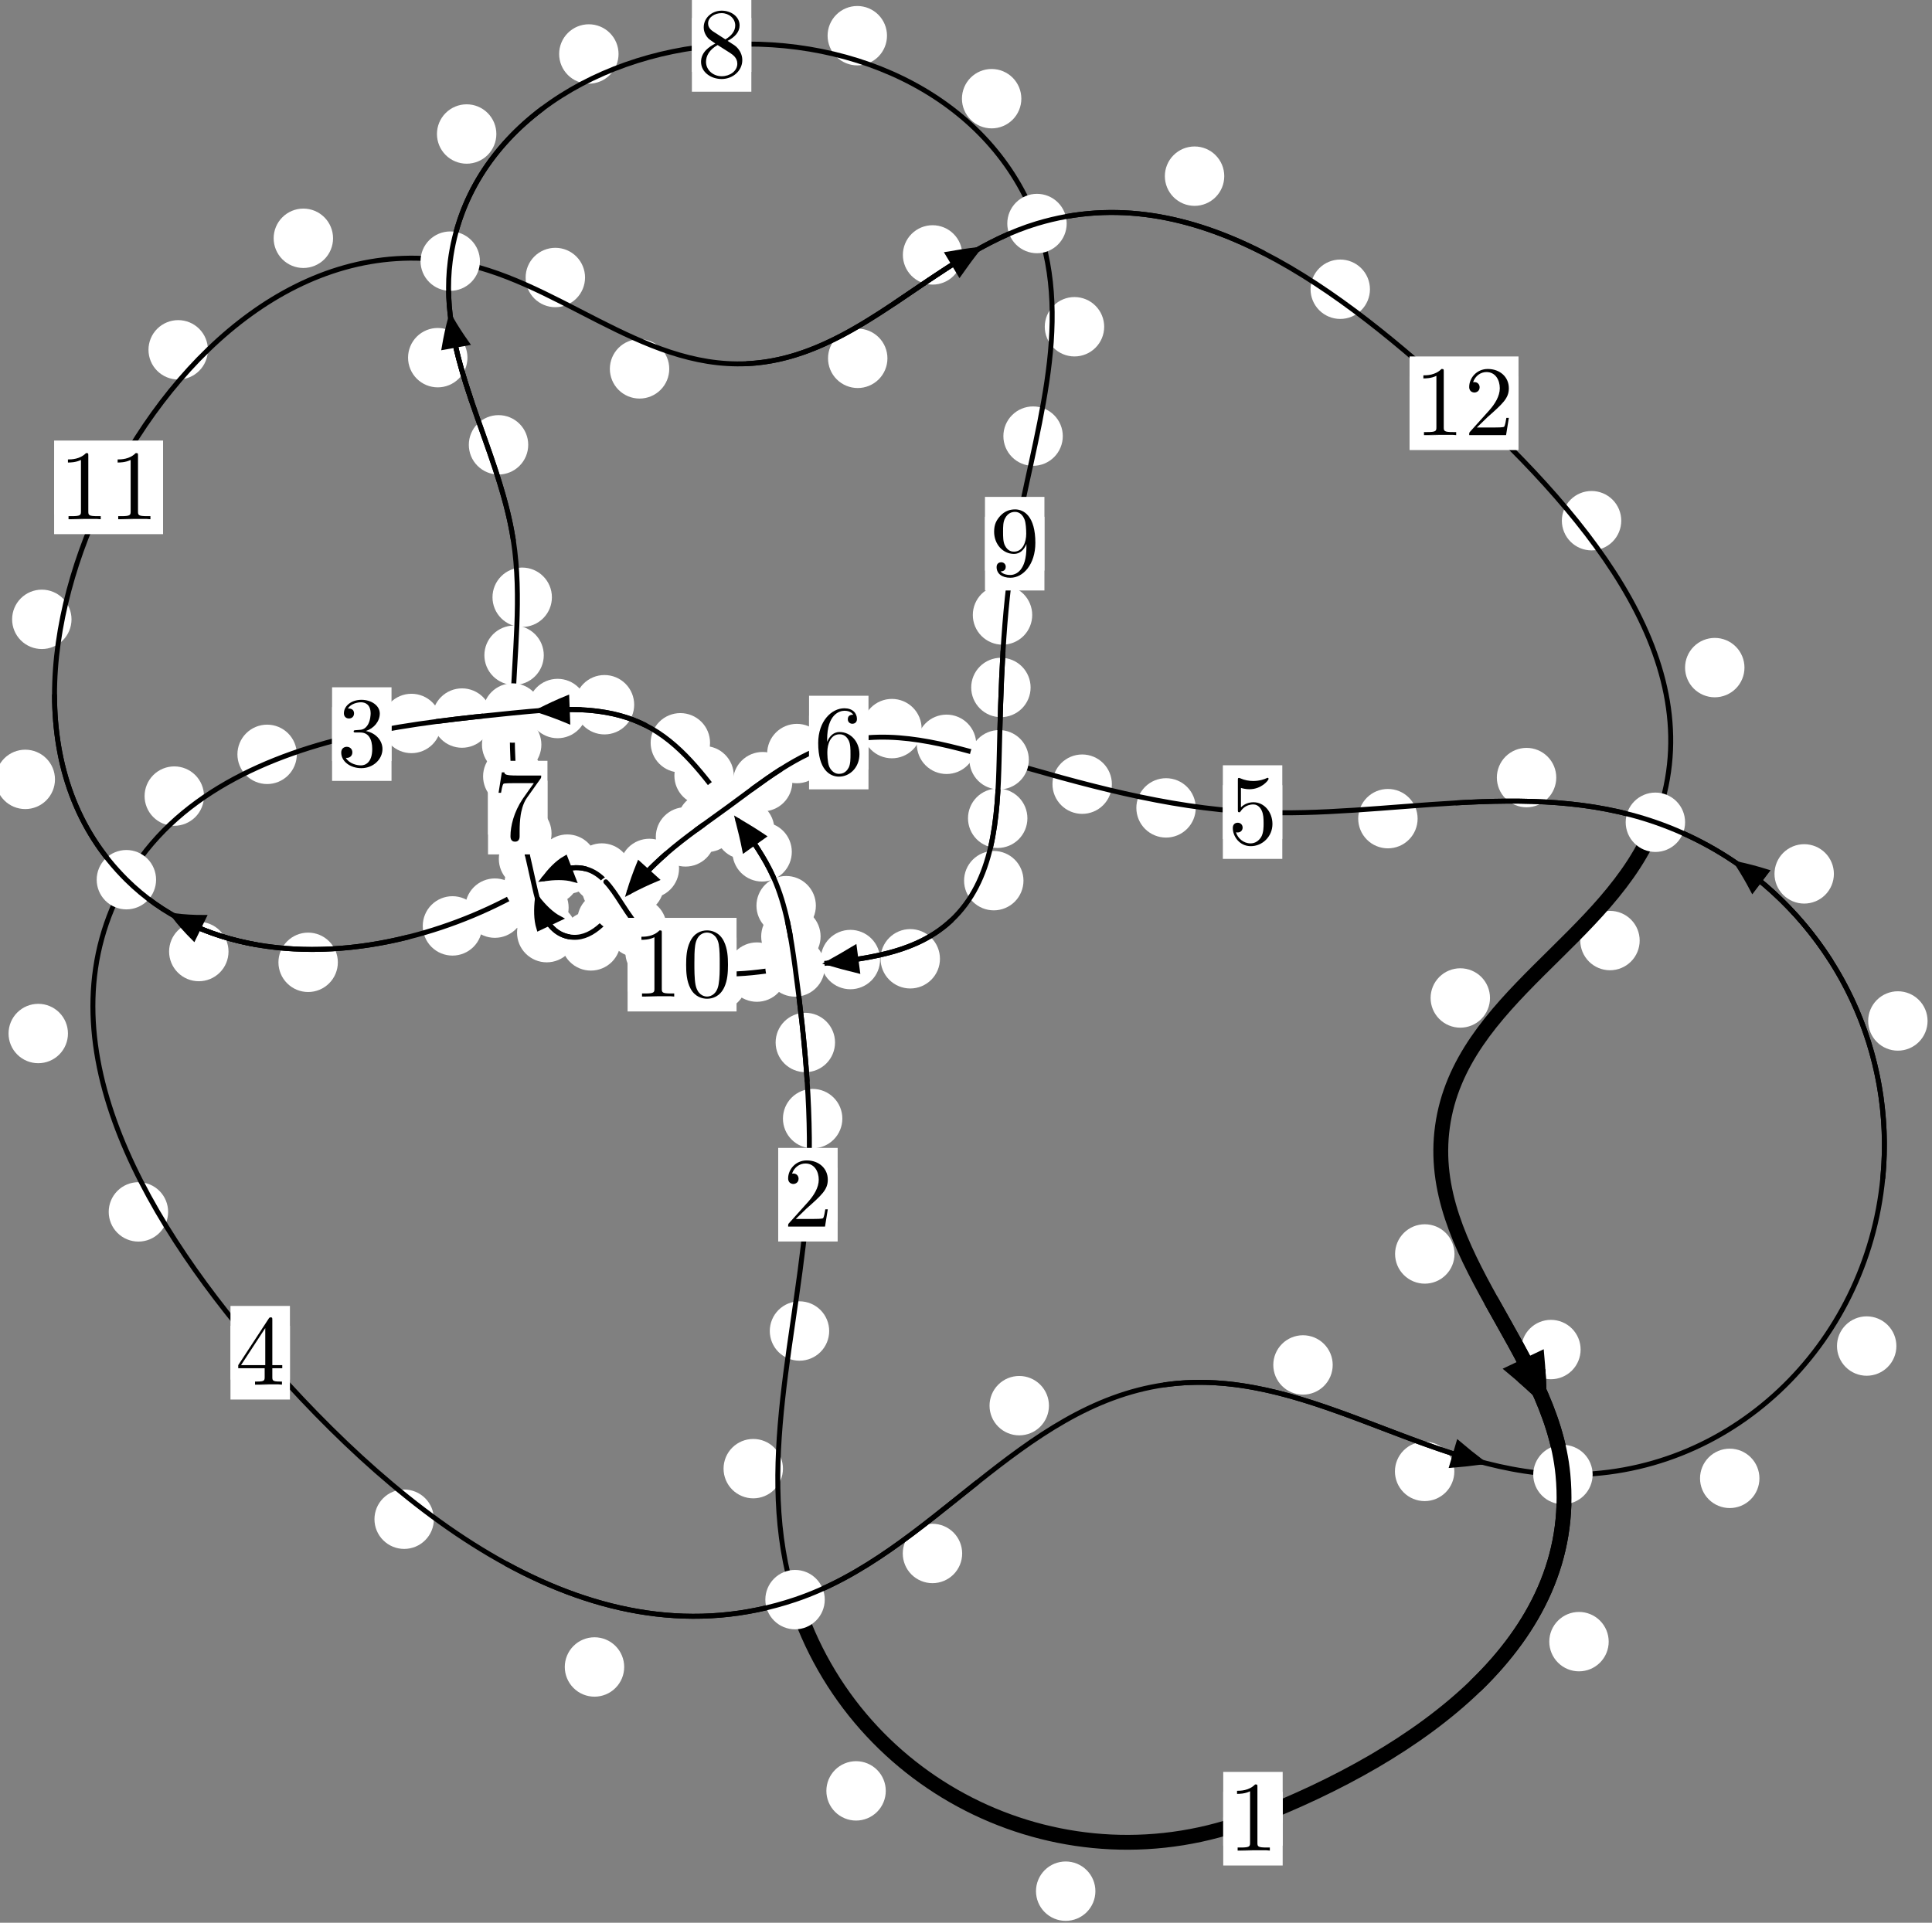 <?xml version="1.0"?>
<!-- Created by MetaPost 1.999 on 2021.07.06:0012 -->
<svg version="1.1" xmlns="http://www.w3.org/2000/svg" xmlns:xlink="http://www.w3.org/1999/xlink" width="194.403" height="193.52" viewBox="0 0 194.403 193.52">
<rect x="0" y="0" width="194.403" height="193.52" fill="#808080" stroke="none"/>
<!-- Original BoundingBox: -80.445618 -32.332184 113.957458 161.187408 -->
  <defs>
    <g transform="scale(0.01,0.01)" id="GLYPHcmr10_48">
      <path style="fill-rule: evenodd;" d="M460 -320C460 -400,455 -480,420 -554C374 -650,292 -666,250 -666C190 -666,117 -640,76 -547C44 -478,39 -400,39 -320C39 -245,43 -155,84 -79C127 2,200 22,249 22C303 22,379 1,423 -94C455 -163,460 -241,460 -320M249 -0C210 -0,151 -25,133 -121C122 -181,122 -273,122 -332C122 -396,122 -462,130 -516C149 -635,224 -644,249 -644C282 -644,348 -626,367 -527C377 -471,377 -395,377 -332C377 -257,377 -189,366 -125C351 -30,294 -0,249 -0"></path>
    </g>
    <g transform="scale(0.01,0.01)" id="GLYPHcmr10_49">
      <path style="fill-rule: evenodd;" d="M294 -640C294 -664,294 -666,271 -666C209 -602,121 -602,89 -602L89 -571C109 -571,168 -571,220 -597L220 -79C220 -43,217 -31,127 -31L95 -31L95 -0L257 -0L130 -3L217 -3L257 -3L297 -3L384 -3L419 -0L419 -31L387 -31C297 -31,294 -42,294 -79"></path>
    </g>
    <g transform="scale(0.01,0.01)" id="GLYPHcmr10_50">
      <path style="fill-rule: evenodd;" d="M127 -77L233 -180C389 -318,449 -372,449 -472C449 -586,359 -666,237 -666C124 -666,50 -574,50 -485C50 -429,100 -429,103 -429C120 -429,155 -441,155 -482C155 -508,137 -534,102 -534C94 -534,92 -534,89 -533C112 -598,166 -635,224 -635C315 -635,358 -554,358 -472C358 -392,308 -313,253 -251L61 -37C50 -26,50 -24,50 -0L421 -0L449 -174L424 -174C419 -144,412 -100,402 -85C395 -77,329 -77,307 -77"></path>
    </g>
    <g transform="scale(0.01,0.01)" id="GLYPHcmr10_51">
      <path style="fill-rule: evenodd;" d="M290 -352C372 -379,430 -449,430 -528C430 -610,342 -666,246 -666C145 -666,69 -606,69 -530C69 -497,91 -478,120 -478C151 -478,171 -500,171 -529C171 -579,124 -579,109 -579C140 -628,206 -641,242 -641C283 -641,338 -619,338 -529C338 -517,336 -459,310 -415C280 -367,246 -364,221 -363C213 -362,189 -360,182 -360C174 -359,167 -358,167 -348C167 -337,174 -337,191 -337L235 -337C317 -337,354 -269,354 -171C354 -35,285 -6,241 -6C198 -6,123 -23,88 -82C123 -77,154 -99,154 -137C154 -173,127 -193,98 -193C74 -193,42 -179,42 -135C42 -44,135 22,244 22C366 22,457 -69,457 -171C457 -253,394 -331,290 -352"></path>
    </g>
    <g transform="scale(0.01,0.01)" id="GLYPHcmr10_52">
      <path style="fill-rule: evenodd;" d="M294 -165L294 -78C294 -42,292 -31,218 -31L197 -31L197 -0L332 -0L238 -3L290 -3L332 -3L374 -3L427 -3L468 -0L468 -31L447 -31C373 -31,371 -42,371 -78L371 -165L471 -165L471 -196L371 -196L371 -651C371 -671,371 -677,355 -677C346 -677,343 -677,335 -665L28 -196L28 -165M300 -196L56 -196L300 -569"></path>
    </g>
    <g transform="scale(0.01,0.01)" id="GLYPHcmr10_53">
      <path style="fill-rule: evenodd;" d="M449 -201C449 -320,367 -420,259 -420C211 -420,168 -404,132 -369L132 -564C152 -558,185 -551,217 -551C340 -551,410 -642,410 -655C410 -661,407 -666,400 -666C399 -666,397 -666,392 -663C372 -654,323 -634,256 -634C216 -634,170 -641,123 -662C115 -665,113 -665,111 -665C101 -665,101 -657,101 -641L101 -345C101 -327,101 -319,115 -319C122 -319,124 -322,128 -328C139 -344,176 -398,257 -398C309 -398,334 -352,342 -334C358 -297,360 -258,360 -208C360 -173,360 -113,336 -71C312 -32,275 -6,229 -6C156 -6,99 -59,82 -118C85 -117,88 -116,99 -116C132 -116,149 -141,149 -165C149 -189,132 -214,99 -214C85 -214,50 -207,50 -161C50 -75,119 22,231 22C347 22,449 -74,449 -201"></path>
    </g>
    <g transform="scale(0.01,0.01)" id="GLYPHcmr10_54">
      <path style="fill-rule: evenodd;" d="M132 -328L132 -352C132 -605,256 -641,307 -641C331 -641,373 -635,395 -601C380 -601,340 -601,340 -556C340 -525,364 -510,386 -510C402 -510,432 -519,432 -558C432 -618,388 -666,305 -666C177 -666,42 -537,42 -316C42 -49,158 22,251 22C362 22,457 -72,457 -204C457 -331,368 -427,257 -427C189 -427,152 -376,132 -328M251 -6C188 -6,158 -66,152 -81C134 -128,134 -208,134 -226C134 -304,166 -404,256 -404C272 -404,318 -404,349 -342C367 -305,367 -254,367 -205C367 -157,367 -107,350 -71C320 -11,274 -6,251 -6"></path>
    </g>
    <g transform="scale(0.01,0.01)" id="GLYPHcmr10_55">
      <path style="fill-rule: evenodd;" d="M476 -609C485 -621,485 -623,485 -644L242 -644C120 -644,118 -657,114 -676L89 -676L56 -470L81 -470C84 -486,93 -549,106 -561C113 -567,191 -567,204 -567L411 -567C400 -551,321 -442,299 -409C209 -274,176 -135,176 -33C176 -23,176 22,222 22C268 22,268 -23,268 -33L268 -84C268 -139,271 -194,279 -248C283 -271,297 -357,341 -419"></path>
    </g>
    <g transform="scale(0.01,0.01)" id="GLYPHcmr10_56">
      <path style="fill-rule: evenodd;" d="M163 -457C117 -487,113 -521,113 -538C113 -599,178 -641,249 -641C322 -641,386 -589,386 -517C386 -460,347 -412,287 -377M309 -362C381 -399,430 -451,430 -517C430 -609,341 -666,250 -666C150 -666,69 -592,69 -499C69 -481,71 -436,113 -389C124 -377,161 -352,186 -335C128 -306,42 -250,42 -151C42 -45,144 22,249 22C362 22,457 -61,457 -168C457 -204,446 -249,408 -291C389 -312,373 -322,309 -362M209 -320L332 -242C360 -223,407 -193,407 -132C407 -58,332 -6,250 -6C164 -6,92 -68,92 -151C92 -209,124 -273,209 -320"></path>
    </g>
    <g transform="scale(0.01,0.01)" id="GLYPHcmr10_57">
      <path style="fill-rule: evenodd;" d="M367 -318L367 -286C367 -52,263 -6,205 -6C188 -6,134 -8,107 -42C151 -42,159 -71,159 -88C159 -119,135 -134,113 -134C97 -134,67 -125,67 -86C67 -19,121 22,206 22C335 22,457 -114,457 -329C457 -598,342 -666,253 -666C198 -666,149 -648,106 -603C65 -558,42 -516,42 -441C42 -316,130 -218,242 -218C303 -218,344 -260,367 -318M243 -241C227 -241,181 -241,150 -304C132 -341,132 -391,132 -440C132 -494,132 -541,153 -578C180 -628,218 -641,253 -641C299 -641,332 -607,349 -562C361 -530,365 -467,365 -421C365 -338,331 -241,243 -241"></path>
    </g>
  </defs>
  <path d="M110.222 190.343C110.222 189.551,109.907 188.791,109.346 188.23C108.786 187.67,108.026 187.355,107.233 187.355C106.44 187.355,105.68 187.67,105.12 188.23C104.559 188.791,104.244 189.551,104.244 190.343C104.244 191.136,104.559 191.896,105.12 192.457C105.68 193.017,106.44 193.332,107.233 193.332C108.026 193.332,108.786 193.017,109.346 192.457C109.907 191.896,110.222 191.136,110.222 190.343Z" style="fill: rgb(100%,100%,100%);stroke: none;"></path>
  <path d="M129.065 183.05C129.065 182.257,128.75 181.497,128.189 180.937C127.629 180.376,126.869 180.061,126.076 180.061C125.283 180.061,124.523 180.376,123.963 180.937C123.402 181.497,123.087 182.257,123.087 183.05C123.087 183.843,123.402 184.603,123.963 185.163C124.523 185.724,125.283 186.039,126.076 186.039C126.869 186.039,127.629 185.724,128.189 185.163C128.75 184.603,129.065 183.843,129.065 183.05Z" style="fill: rgb(100%,100%,100%);stroke: none;"></path>
  <path d="M78.783 147.817C78.783 147.025,78.468 146.264,77.908 145.704C77.348 145.143,76.587 144.829,75.795 144.829C75.002 144.829,74.242 145.143,73.681 145.704C73.121 146.264,72.806 147.025,72.806 147.817C72.806 148.61,73.121 149.37,73.681 149.931C74.242 150.491,75.002 150.806,75.795 150.806C76.587 150.806,77.348 150.491,77.908 149.931C78.468 149.37,78.783 148.61,78.783 147.817Z" style="fill: rgb(100%,100%,100%);stroke: none;"></path>
  <path d="M89.129 180.249C89.129 179.457,88.814 178.697,88.254 178.136C87.693 177.576,86.933 177.261,86.141 177.261C85.348 177.261,84.588 177.576,84.027 178.136C83.467 178.697,83.152 179.457,83.152 180.249C83.152 181.042,83.467 181.802,84.027 182.363C84.588 182.923,85.348 183.238,86.141 183.238C86.933 183.238,87.693 182.923,88.254 182.363C88.814 181.802,89.129 181.042,89.129 180.249Z" style="fill: rgb(100%,100%,100%);stroke: none;"></path>
  <path d="M84.759 112.586C84.759 111.793,84.444 111.033,83.884 110.473C83.323 109.912,82.563 109.597,81.77 109.597C80.978 109.597,80.218 109.912,79.657 110.473C79.097 111.033,78.782 111.793,78.782 112.586C78.782 113.379,79.097 114.139,79.657 114.699C80.218 115.26,80.978 115.575,81.77 115.575C82.563 115.575,83.323 115.26,83.884 114.699C84.444 114.139,84.759 113.379,84.759 112.586Z" style="fill: rgb(100%,100%,100%);stroke: none;"></path>
  <path d="M83.435 133.965C83.435 133.172,83.12 132.412,82.56 131.851C81.999 131.291,81.239 130.976,80.446 130.976C79.654 130.976,78.894 131.291,78.333 131.851C77.773 132.412,77.458 133.172,77.458 133.965C77.458 134.757,77.773 135.517,78.333 136.078C78.894 136.638,79.654 136.953,80.446 136.953C81.239 136.953,81.999 136.638,82.56 136.078C83.12 135.517,83.435 134.757,83.435 133.965Z" style="fill: rgb(100%,100%,100%);stroke: none;"></path>
  <path d="M82.57 94.251C82.57 93.458,82.255 92.698,81.695 92.138C81.134 91.577,80.374 91.262,79.582 91.262C78.789 91.262,78.029 91.577,77.468 92.138C76.908 92.698,76.593 93.458,76.593 94.251C76.593 95.044,76.908 95.804,77.468 96.364C78.029 96.925,78.789 97.24,79.582 97.24C80.374 97.24,81.134 96.925,81.695 96.364C82.255 95.804,82.57 95.044,82.57 94.251Z" style="fill: rgb(100%,100%,100%);stroke: none;"></path>
  <path d="M84.023 104.924C84.023 104.132,83.708 103.372,83.148 102.811C82.587 102.251,81.827 101.936,81.034 101.936C80.242 101.936,79.482 102.251,78.921 102.811C78.361 103.372,78.046 104.132,78.046 104.924C78.046 105.717,78.361 106.477,78.921 107.038C79.482 107.598,80.242 107.913,81.034 107.913C81.827 107.913,82.587 107.598,83.148 107.038C83.708 106.477,84.023 105.717,84.023 104.924Z" style="fill: rgb(100%,100%,100%);stroke: none;"></path>
  <path d="M79.674 85.738C79.674 84.946,79.36 84.186,78.799 83.625C78.239 83.065,77.478 82.75,76.686 82.75C75.893 82.75,75.133 83.065,74.572 83.625C74.012 84.186,73.697 84.946,73.697 85.738C73.697 86.531,74.012 87.291,74.572 87.852C75.133 88.412,75.893 88.727,76.686 88.727C77.478 88.727,78.239 88.412,78.799 87.852C79.36 87.291,79.674 86.531,79.674 85.738Z" style="fill: rgb(100%,100%,100%);stroke: none;"></path>
  <path d="M82.095 91.156C82.095 90.363,81.78 89.603,81.219 89.042C80.659 88.482,79.899 88.167,79.106 88.167C78.313 88.167,77.553 88.482,76.993 89.042C76.432 89.603,76.117 90.363,76.117 91.156C76.117 91.948,76.432 92.708,76.993 93.269C77.553 93.829,78.313 94.144,79.106 94.144C79.899 94.144,80.659 93.829,81.219 93.269C81.78 92.708,82.095 91.948,82.095 91.156Z" style="fill: rgb(100%,100%,100%);stroke: none;"></path>
  <path d="M73.836 78.073C73.836 77.28,73.522 76.52,72.961 75.959C72.401 75.399,71.64 75.084,70.848 75.084C70.055 75.084,69.295 75.399,68.734 75.959C68.174 76.52,67.859 77.28,67.859 78.073C67.859 78.865,68.174 79.626,68.734 80.186C69.295 80.747,70.055 81.061,70.848 81.061C71.64 81.061,72.401 80.747,72.961 80.186C73.522 79.626,73.836 78.865,73.836 78.073Z" style="fill: rgb(100%,100%,100%);stroke: none;"></path>
  <path d="M77.918 83.497C77.918 82.704,77.604 81.944,77.043 81.384C76.483 80.823,75.722 80.508,74.93 80.508C74.137 80.508,73.377 80.823,72.816 81.384C72.256 81.944,71.941 82.704,71.941 83.497C71.941 84.29,72.256 85.05,72.816 85.61C73.377 86.171,74.137 86.486,74.93 86.486C75.722 86.486,76.483 86.171,77.043 85.61C77.604 85.05,77.918 84.29,77.918 83.497Z" style="fill: rgb(100%,100%,100%);stroke: none;"></path>
  <path d="M63.813 70.93C63.813 70.137,63.498 69.377,62.937 68.817C62.377 68.256,61.617 67.941,60.824 67.941C60.031 67.941,59.271 68.256,58.711 68.817C58.15 69.377,57.835 70.137,57.835 70.93C57.835 71.723,58.15 72.483,58.711 73.043C59.271 73.604,60.031 73.919,60.824 73.919C61.617 73.919,62.377 73.604,62.937 73.043C63.498 72.483,63.813 71.723,63.813 70.93Z" style="fill: rgb(100%,100%,100%);stroke: none;"></path>
  <path d="M71.447 74.76C71.447 73.968,71.132 73.208,70.572 72.647C70.011 72.087,69.251 71.772,68.459 71.772C67.666 71.772,66.906 72.087,66.345 72.647C65.785 73.208,65.47 73.968,65.47 74.76C65.47 75.553,65.785 76.313,66.345 76.874C66.906 77.434,67.666 77.749,68.459 77.749C69.251 77.749,70.011 77.434,70.572 76.874C71.132 76.313,71.447 75.553,71.447 74.76Z" style="fill: rgb(100%,100%,100%);stroke: none;"></path>
  <path d="M49.477 72.272C49.477 71.479,49.162 70.719,48.602 70.159C48.041 69.598,47.281 69.283,46.488 69.283C45.696 69.283,44.936 69.598,44.375 70.159C43.815 70.719,43.5 71.479,43.5 72.272C43.5 73.065,43.815 73.825,44.375 74.385C44.936 74.946,45.696 75.261,46.488 75.261C47.281 75.261,48.041 74.946,48.602 74.385C49.162 73.825,49.477 73.065,49.477 72.272Z" style="fill: rgb(100%,100%,100%);stroke: none;"></path>
  <path d="M59.096 71.312C59.096 70.519,58.781 69.759,58.221 69.199C57.66 68.638,56.9 68.323,56.107 68.323C55.315 68.323,54.555 68.638,53.994 69.199C53.434 69.759,53.119 70.519,53.119 71.312C53.119 72.105,53.434 72.865,53.994 73.425C54.555 73.986,55.315 74.301,56.107 74.301C56.9 74.301,57.66 73.986,58.221 73.425C58.781 72.865,59.096 72.105,59.096 71.312Z" style="fill: rgb(100%,100%,100%);stroke: none;"></path>
  <path d="M29.867 75.924C29.867 75.132,29.552 74.371,28.992 73.811C28.431 73.25,27.671 72.935,26.879 72.935C26.086 72.935,25.326 73.25,24.765 73.811C24.205 74.371,23.89 75.132,23.89 75.924C23.89 76.717,24.205 77.477,24.765 78.038C25.326 78.598,26.086 78.913,26.879 78.913C27.671 78.913,28.431 78.598,28.992 78.038C29.552 77.477,29.867 76.717,29.867 75.924Z" style="fill: rgb(100%,100%,100%);stroke: none;"></path>
  <path d="M44.39 72.816C44.39 72.023,44.075 71.263,43.515 70.703C42.954 70.142,42.194 69.827,41.402 69.827C40.609 69.827,39.849 70.142,39.288 70.703C38.728 71.263,38.413 72.023,38.413 72.816C38.413 73.609,38.728 74.369,39.288 74.929C39.849 75.49,40.609 75.805,41.402 75.805C42.194 75.805,42.954 75.49,43.515 74.929C44.075 74.369,44.39 73.609,44.39 72.816Z" style="fill: rgb(100%,100%,100%);stroke: none;"></path>
  <path d="M6.838 104.023C6.838 103.23,6.523 102.47,5.962 101.909C5.402 101.349,4.642 101.034,3.849 101.034C3.056 101.034,2.296 101.349,1.736 101.909C1.175 102.47,0.86 103.23,0.86 104.023C0.86 104.815,1.175 105.576,1.736 106.136C2.296 106.697,3.056 107.011,3.849 107.011C4.642 107.011,5.402 106.697,5.962 106.136C6.523 105.576,6.838 104.815,6.838 104.023Z" style="fill: rgb(100%,100%,100%);stroke: none;"></path>
  <path d="M20.526 80.126C20.526 79.333,20.211 78.573,19.651 78.012C19.09 77.452,18.33 77.137,17.538 77.137C16.745 77.137,15.985 77.452,15.424 78.012C14.864 78.573,14.549 79.333,14.549 80.126C14.549 80.918,14.864 81.679,15.424 82.239C15.985 82.8,16.745 83.115,17.538 83.115C18.33 83.115,19.09 82.8,19.651 82.239C20.211 81.679,20.526 80.918,20.526 80.126Z" style="fill: rgb(100%,100%,100%);stroke: none;"></path>
  <path d="M43.658 152.908C43.658 152.115,43.343 151.355,42.782 150.795C42.222 150.234,41.462 149.919,40.669 149.919C39.876 149.919,39.116 150.234,38.556 150.795C37.995 151.355,37.68 152.115,37.68 152.908C37.68 153.701,37.995 154.461,38.556 155.021C39.116 155.582,39.876 155.897,40.669 155.897C41.462 155.897,42.222 155.582,42.782 155.021C43.343 154.461,43.658 153.701,43.658 152.908Z" style="fill: rgb(100%,100%,100%);stroke: none;"></path>
  <path d="M16.917 121.975C16.917 121.182,16.602 120.422,16.041 119.862C15.481 119.301,14.721 118.986,13.928 118.986C13.135 118.986,12.375 119.301,11.815 119.862C11.254 120.422,10.939 121.182,10.939 121.975C10.939 122.768,11.254 123.528,11.815 124.088C12.375 124.649,13.135 124.964,13.928 124.964C14.721 124.964,15.481 124.649,16.041 124.088C16.602 123.528,16.917 122.768,16.917 121.975Z" style="fill: rgb(100%,100%,100%);stroke: none;"></path>
  <path d="M96.816 156.355C96.816 155.563,96.501 154.803,95.941 154.242C95.38 153.682,94.62 153.367,93.827 153.367C93.035 153.367,92.274 153.682,91.714 154.242C91.153 154.803,90.839 155.563,90.839 156.355C90.839 157.148,91.153 157.908,91.714 158.469C92.274 159.029,93.035 159.344,93.827 159.344C94.62 159.344,95.38 159.029,95.941 158.469C96.501 157.908,96.816 157.148,96.816 156.355Z" style="fill: rgb(100%,100%,100%);stroke: none;"></path>
  <path d="M62.808 167.779C62.808 166.986,62.493 166.226,61.932 165.665C61.372 165.105,60.612 164.79,59.819 164.79C59.026 164.79,58.266 165.105,57.706 165.665C57.145 166.226,56.83 166.986,56.83 167.779C56.83 168.571,57.145 169.332,57.706 169.892C58.266 170.453,59.026 170.768,59.819 170.768C60.612 170.768,61.372 170.453,61.932 169.892C62.493 169.332,62.808 168.571,62.808 167.779Z" style="fill: rgb(100%,100%,100%);stroke: none;"></path>
  <path d="M134.1 137.379C134.1 136.587,133.785 135.827,133.224 135.266C132.664 134.706,131.904 134.391,131.111 134.391C130.318 134.391,129.558 134.706,128.998 135.266C128.437 135.827,128.122 136.587,128.122 137.379C128.122 138.172,128.437 138.932,128.998 139.493C129.558 140.053,130.318 140.368,131.111 140.368C131.904 140.368,132.664 140.053,133.224 139.493C133.785 138.932,134.1 138.172,134.1 137.379Z" style="fill: rgb(100%,100%,100%);stroke: none;"></path>
  <path d="M105.548 141.478C105.548 140.686,105.233 139.925,104.672 139.365C104.112 138.804,103.352 138.49,102.559 138.49C101.766 138.49,101.006 138.804,100.446 139.365C99.885 139.925,99.57 140.686,99.57 141.478C99.57 142.271,99.885 143.031,100.446 143.592C101.006 144.152,101.766 144.467,102.559 144.467C103.352 144.467,104.112 144.152,104.672 143.592C105.233 143.031,105.548 142.271,105.548 141.478Z" style="fill: rgb(100%,100%,100%);stroke: none;"></path>
  <path d="M177.039 148.795C177.039 148.002,176.725 147.242,176.164 146.682C175.604 146.121,174.843 145.806,174.051 145.806C173.258 145.806,172.498 146.121,171.937 146.682C171.377 147.242,171.062 148.002,171.062 148.795C171.062 149.588,171.377 150.348,171.937 150.908C172.498 151.469,173.258 151.784,174.051 151.784C174.843 151.784,175.604 151.469,176.164 150.908C176.725 150.348,177.039 149.588,177.039 148.795Z" style="fill: rgb(100%,100%,100%);stroke: none;"></path>
  <path d="M146.339 148.096C146.339 147.303,146.024 146.543,145.464 145.982C144.903 145.422,144.143 145.107,143.351 145.107C142.558 145.107,141.798 145.422,141.237 145.982C140.677 146.543,140.362 147.303,140.362 148.096C140.362 148.888,140.677 149.648,141.237 150.209C141.798 150.769,142.558 151.084,143.351 151.084C144.143 151.084,144.903 150.769,145.464 150.209C146.024 149.648,146.339 148.888,146.339 148.096Z" style="fill: rgb(100%,100%,100%);stroke: none;"></path>
  <path d="M193.957 102.759C193.957 101.966,193.643 101.206,193.082 100.646C192.522 100.085,191.761 99.77,190.969 99.77C190.176 99.77,189.416 100.085,188.855 100.646C188.295 101.206,187.98 101.966,187.98 102.759C187.98 103.552,188.295 104.312,188.855 104.872C189.416 105.433,190.176 105.748,190.969 105.748C191.761 105.748,192.522 105.433,193.082 104.872C193.643 104.312,193.957 103.552,193.957 102.759Z" style="fill: rgb(100%,100%,100%);stroke: none;"></path>
  <path d="M190.819 135.478C190.819 134.685,190.504 133.925,189.944 133.365C189.383 132.804,188.623 132.489,187.83 132.489C187.038 132.489,186.277 132.804,185.717 133.365C185.157 133.925,184.842 134.685,184.842 135.478C184.842 136.271,185.157 137.031,185.717 137.591C186.277 138.152,187.038 138.467,187.83 138.467C188.623 138.467,189.383 138.152,189.944 137.591C190.504 137.031,190.819 136.271,190.819 135.478Z" style="fill: rgb(100%,100%,100%);stroke: none;"></path>
  <path d="M156.595 78.262C156.595 77.469,156.28 76.709,155.719 76.149C155.159 75.588,154.399 75.273,153.606 75.273C152.813 75.273,152.053 75.588,151.493 76.149C150.932 76.709,150.617 77.469,150.617 78.262C150.617 79.055,150.932 79.815,151.493 80.375C152.053 80.936,152.813 81.251,153.606 81.251C154.399 81.251,155.159 80.936,155.719 80.375C156.28 79.815,156.595 79.055,156.595 78.262Z" style="fill: rgb(100%,100%,100%);stroke: none;"></path>
  <path d="M184.531 87.956C184.531 87.163,184.216 86.403,183.656 85.842C183.096 85.282,182.335 84.967,181.543 84.967C180.75 84.967,179.99 85.282,179.429 85.842C178.869 86.403,178.554 87.163,178.554 87.956C178.554 88.748,178.869 89.508,179.429 90.069C179.99 90.629,180.75 90.944,181.543 90.944C182.335 90.944,183.096 90.629,183.656 90.069C184.216 89.508,184.531 88.748,184.531 87.956Z" style="fill: rgb(100%,100%,100%);stroke: none;"></path>
  <path d="M120.319 81.313C120.319 80.521,120.004 79.761,119.444 79.2C118.884 78.64,118.123 78.325,117.331 78.325C116.538 78.325,115.778 78.64,115.217 79.2C114.657 79.761,114.342 80.521,114.342 81.313C114.342 82.106,114.657 82.866,115.217 83.427C115.778 83.987,116.538 84.302,117.331 84.302C118.123 84.302,118.884 83.987,119.444 83.427C120.004 82.866,120.319 82.106,120.319 81.313Z" style="fill: rgb(100%,100%,100%);stroke: none;"></path>
  <path d="M142.644 82.396C142.644 81.603,142.329 80.843,141.769 80.283C141.208 79.722,140.448 79.407,139.655 79.407C138.863 79.407,138.102 79.722,137.542 80.283C136.982 80.843,136.667 81.603,136.667 82.396C136.667 83.189,136.982 83.949,137.542 84.509C138.102 85.07,138.863 85.385,139.655 85.385C140.448 85.385,141.208 85.07,141.769 84.509C142.329 83.949,142.644 83.189,142.644 82.396Z" style="fill: rgb(100%,100%,100%);stroke: none;"></path>
  <path d="M98.232 74.914C98.232 74.121,97.917 73.361,97.357 72.8C96.796 72.24,96.036 71.925,95.243 71.925C94.451 71.925,93.691 72.24,93.13 72.8C92.57 73.361,92.255 74.121,92.255 74.914C92.255 75.706,92.57 76.467,93.13 77.027C93.691 77.588,94.451 77.903,95.243 77.903C96.036 77.903,96.796 77.588,97.357 77.027C97.917 76.467,98.232 75.706,98.232 74.914Z" style="fill: rgb(100%,100%,100%);stroke: none;"></path>
  <path d="M111.88 78.926C111.88 78.133,111.566 77.373,111.005 76.813C110.445 76.252,109.684 75.937,108.892 75.937C108.099 75.937,107.339 76.252,106.778 76.813C106.218 77.373,105.903 78.133,105.903 78.926C105.903 79.719,106.218 80.479,106.778 81.039C107.339 81.6,108.099 81.915,108.892 81.915C109.684 81.915,110.445 81.6,111.005 81.039C111.566 80.479,111.88 79.719,111.88 78.926Z" style="fill: rgb(100%,100%,100%);stroke: none;"></path>
  <path d="M83.172 75.844C83.172 75.051,82.857 74.291,82.296 73.731C81.736 73.17,80.976 72.855,80.183 72.855C79.39 72.855,78.63 73.17,78.07 73.731C77.509 74.291,77.194 75.051,77.194 75.844C77.194 76.637,77.509 77.397,78.07 77.957C78.63 78.518,79.39 78.833,80.183 78.833C80.976 78.833,81.736 78.518,82.296 77.957C82.857 77.397,83.172 76.637,83.172 75.844Z" style="fill: rgb(100%,100%,100%);stroke: none;"></path>
  <path d="M92.735 73.333C92.735 72.54,92.42 71.78,91.86 71.22C91.299 70.659,90.539 70.344,89.746 70.344C88.954 70.344,88.193 70.659,87.633 71.22C87.072 71.78,86.757 72.54,86.757 73.333C86.757 74.126,87.072 74.886,87.633 75.446C88.193 76.007,88.954 76.322,89.746 76.322C90.539 76.322,91.299 76.007,91.86 75.446C92.42 74.886,92.735 74.126,92.735 73.333Z" style="fill: rgb(100%,100%,100%);stroke: none;"></path>
  <path d="M74.123 82.774C74.123 81.981,73.809 81.221,73.248 80.66C72.688 80.1,71.927 79.785,71.135 79.785C70.342 79.785,69.582 80.1,69.021 80.66C68.461 81.221,68.146 81.981,68.146 82.774C68.146 83.566,68.461 84.327,69.021 84.887C69.582 85.447,70.342 85.762,71.135 85.762C71.927 85.762,72.688 85.447,73.248 84.887C73.809 84.327,74.123 83.566,74.123 82.774Z" style="fill: rgb(100%,100%,100%);stroke: none;"></path>
  <path d="M79.729 78.673C79.729 77.881,79.414 77.121,78.854 76.56C78.293 76,77.533 75.685,76.74 75.685C75.948 75.685,75.187 76,74.627 76.56C74.066 77.121,73.752 77.881,73.752 78.673C73.752 79.466,74.066 80.226,74.627 80.787C75.187 81.347,75.948 81.662,76.74 81.662C77.533 81.662,78.293 81.347,78.854 80.787C79.414 80.226,79.729 79.466,79.729 78.673Z" style="fill: rgb(100%,100%,100%);stroke: none;"></path>
  <path d="M68.328 87.407C68.328 86.614,68.013 85.854,67.453 85.293C66.893 84.733,66.132 84.418,65.34 84.418C64.547 84.418,63.787 84.733,63.226 85.293C62.666 85.854,62.351 86.614,62.351 87.407C62.351 88.199,62.666 88.959,63.226 89.52C63.787 90.08,64.547 90.395,65.34 90.395C66.132 90.395,66.893 90.08,67.453 89.52C68.013 88.959,68.328 88.199,68.328 87.407Z" style="fill: rgb(100%,100%,100%);stroke: none;"></path>
  <path d="M71.966 84.231C71.966 83.439,71.651 82.678,71.091 82.118C70.53 81.557,69.77 81.242,68.978 81.242C68.185 81.242,67.425 81.557,66.864 82.118C66.304 82.678,65.989 83.439,65.989 84.231C65.989 85.024,66.304 85.784,66.864 86.345C67.425 86.905,68.185 87.22,68.978 87.22C69.77 87.22,70.53 86.905,71.091 86.345C71.651 85.784,71.966 85.024,71.966 84.231Z" style="fill: rgb(100%,100%,100%);stroke: none;"></path>
  <path d="M64.064 92.676C64.064 91.883,63.749 91.123,63.189 90.563C62.628 90.002,61.868 89.687,61.075 89.687C60.283 89.687,59.522 90.002,58.962 90.563C58.402 91.123,58.087 91.883,58.087 92.676C58.087 93.469,58.402 94.229,58.962 94.789C59.522 95.35,60.283 95.665,61.075 95.665C61.868 95.665,62.628 95.35,63.189 94.789C63.749 94.229,64.064 93.469,64.064 92.676Z" style="fill: rgb(100%,100%,100%);stroke: none;"></path>
  <path d="M66.808 89.047C66.808 88.254,66.493 87.494,65.933 86.934C65.372 86.373,64.612 86.058,63.82 86.058C63.027 86.058,62.267 86.373,61.706 86.934C61.146 87.494,60.831 88.254,60.831 89.047C60.831 89.84,61.146 90.6,61.706 91.16C62.267 91.721,63.027 92.036,63.82 92.036C64.612 92.036,65.372 91.721,65.933 91.16C66.493 90.6,66.808 89.84,66.808 89.047Z" style="fill: rgb(100%,100%,100%);stroke: none;"></path>
  <path d="M58.003 93.869C58.003 93.076,57.689 92.316,57.128 91.756C56.568 91.195,55.807 90.88,55.015 90.88C54.222 90.88,53.462 91.195,52.901 91.756C52.341 92.316,52.026 93.076,52.026 93.869C52.026 94.662,52.341 95.422,52.901 95.982C53.462 96.543,54.222 96.858,55.015 96.858C55.807 96.858,56.568 96.543,57.128 95.982C57.689 95.422,58.003 94.662,58.003 93.869Z" style="fill: rgb(100%,100%,100%);stroke: none;"></path>
  <path d="M62.445 94.7C62.445 93.907,62.13 93.147,61.569 92.587C61.009 92.026,60.249 91.711,59.456 91.711C58.663 91.711,57.903 92.026,57.343 92.587C56.782 93.147,56.467 93.907,56.467 94.7C56.467 95.493,56.782 96.253,57.343 96.813C57.903 97.374,58.663 97.689,59.456 97.689C60.249 97.689,61.009 97.374,61.569 96.813C62.13 96.253,62.445 95.493,62.445 94.7Z" style="fill: rgb(100%,100%,100%);stroke: none;"></path>
  <path d="M56.172 86.447C56.172 85.654,55.857 84.894,55.296 84.333C54.736 83.773,53.975 83.458,53.183 83.458C52.39 83.458,51.63 83.773,51.069 84.333C50.509 84.894,50.194 85.654,50.194 86.447C50.194 87.239,50.509 88,51.069 88.56C51.63 89.121,52.39 89.435,53.183 89.435C53.975 89.435,54.736 89.121,55.296 88.56C55.857 88,56.172 87.239,56.172 86.447Z" style="fill: rgb(100%,100%,100%);stroke: none;"></path>
  <path d="M57.217 91.35C57.217 90.557,56.902 89.797,56.342 89.236C55.781 88.676,55.021 88.361,54.229 88.361C53.436 88.361,52.676 88.676,52.115 89.236C51.555 89.797,51.24 90.557,51.24 91.35C51.24 92.142,51.555 92.903,52.115 93.463C52.676 94.024,53.436 94.338,54.229 94.338C55.021 94.338,55.781 94.024,56.342 93.463C56.902 92.903,57.217 92.142,57.217 91.35Z" style="fill: rgb(100%,100%,100%);stroke: none;"></path>
  <path d="M54.588 78.139C54.588 77.346,54.273 76.586,53.712 76.026C53.152 75.465,52.392 75.15,51.599 75.15C50.806 75.15,50.046 75.465,49.486 76.026C48.925 76.586,48.61 77.346,48.61 78.139C48.61 78.932,48.925 79.692,49.486 80.252C50.046 80.813,50.806 81.128,51.599 81.128C52.392 81.128,53.152 80.813,53.712 80.252C54.273 79.692,54.588 78.932,54.588 78.139Z" style="fill: rgb(100%,100%,100%);stroke: none;"></path>
  <path d="M55.498 83.891C55.498 83.099,55.183 82.339,54.622 81.778C54.062 81.218,53.302 80.903,52.509 80.903C51.716 80.903,50.956 81.218,50.396 81.778C49.835 82.339,49.52 83.099,49.52 83.891C49.52 84.684,49.835 85.444,50.396 86.005C50.956 86.565,51.716 86.88,52.509 86.88C53.302 86.88,54.062 86.565,54.622 86.005C55.183 85.444,55.498 84.684,55.498 83.891Z" style="fill: rgb(100%,100%,100%);stroke: none;"></path>
  <path d="M54.717 65.95C54.717 65.157,54.402 64.397,53.842 63.837C53.281 63.276,52.521 62.961,51.728 62.961C50.936 62.961,50.176 63.276,49.615 63.837C49.055 64.397,48.74 65.157,48.74 65.95C48.74 66.743,49.055 67.503,49.615 68.063C50.176 68.624,50.936 68.939,51.728 68.939C52.521 68.939,53.281 68.624,53.842 68.063C54.402 67.503,54.717 66.743,54.717 65.95Z" style="fill: rgb(100%,100%,100%);stroke: none;"></path>
  <path d="M54.474 74.948C54.474 74.156,54.159 73.395,53.599 72.835C53.038 72.274,52.278 71.96,51.486 71.96C50.693 71.96,49.933 72.274,49.372 72.835C48.812 73.395,48.497 74.156,48.497 74.948C48.497 75.741,48.812 76.501,49.372 77.062C49.933 77.622,50.693 77.937,51.486 77.937C52.278 77.937,53.038 77.622,53.599 77.062C54.159 76.501,54.474 75.741,54.474 74.948Z" style="fill: rgb(100%,100%,100%);stroke: none;"></path>
  <path d="M53.151 44.771C53.151 43.978,52.837 43.218,52.276 42.658C51.716 42.097,50.955 41.782,50.163 41.782C49.37 41.782,48.61 42.097,48.049 42.658C47.489 43.218,47.174 43.978,47.174 44.771C47.174 45.564,47.489 46.324,48.049 46.884C48.61 47.445,49.37 47.76,50.163 47.76C50.955 47.76,51.716 47.445,52.276 46.884C52.837 46.324,53.151 45.564,53.151 44.771Z" style="fill: rgb(100%,100%,100%);stroke: none;"></path>
  <path d="M55.534 60.114C55.534 59.321,55.219 58.561,54.658 58.001C54.098 57.44,53.338 57.125,52.545 57.125C51.752 57.125,50.992 57.44,50.432 58.001C49.871 58.561,49.556 59.321,49.556 60.114C49.556 60.907,49.871 61.667,50.432 62.227C50.992 62.788,51.752 63.103,52.545 63.103C53.338 63.103,54.098 62.788,54.658 62.227C55.219 61.667,55.534 60.907,55.534 60.114Z" style="fill: rgb(100%,100%,100%);stroke: none;"></path>
  <path d="M49.945 13.488C49.945 12.695,49.63 11.935,49.07 11.375C48.509 10.814,47.749 10.499,46.957 10.499C46.164 10.499,45.404 10.814,44.843 11.375C44.283 11.935,43.968 12.695,43.968 13.488C43.968 14.281,44.283 15.041,44.843 15.601C45.404 16.162,46.164 16.477,46.957 16.477C47.749 16.477,48.509 16.162,49.07 15.601C49.63 15.041,49.945 14.281,49.945 13.488Z" style="fill: rgb(100%,100%,100%);stroke: none;"></path>
  <path d="M47.037 35.999C47.037 35.206,46.722 34.446,46.162 33.885C45.601 33.325,44.841 33.01,44.049 33.01C43.256 33.01,42.496 33.325,41.935 33.885C41.375 34.446,41.06 35.206,41.06 35.999C41.06 36.791,41.375 37.551,41.935 38.112C42.496 38.672,43.256 38.987,44.049 38.987C44.841 38.987,45.601 38.672,46.162 38.112C46.722 37.551,47.037 36.791,47.037 35.999Z" style="fill: rgb(100%,100%,100%);stroke: none;"></path>
  <path d="M89.252 3.593C89.252 2.8,88.937 2.04,88.377 1.48C87.816 0.919,87.056 0.604,86.263 0.604C85.471 0.604,84.711 0.919,84.15 1.48C83.59 2.04,83.275 2.8,83.275 3.593C83.275 4.386,83.59 5.146,84.15 5.706C84.711 6.267,85.471 6.582,86.263 6.582C87.056 6.582,87.816 6.267,88.377 5.706C88.937 5.146,89.252 4.386,89.252 3.593Z" style="fill: rgb(100%,100%,100%);stroke: none;"></path>
  <path d="M62.24 5.433C62.24 4.64,61.925 3.88,61.364 3.319C60.804 2.759,60.044 2.444,59.251 2.444C58.458 2.444,57.698 2.759,57.138 3.319C56.577 3.88,56.262 4.64,56.262 5.433C56.262 6.225,56.577 6.986,57.138 7.546C57.698 8.107,58.458 8.422,59.251 8.422C60.044 8.422,60.804 8.107,61.364 7.546C61.925 6.986,62.24 6.225,62.24 5.433Z" style="fill: rgb(100%,100%,100%);stroke: none;"></path>
  <path d="M111.106 32.887C111.106 32.094,110.791 31.334,110.23 30.774C109.67 30.213,108.91 29.898,108.117 29.898C107.324 29.898,106.564 30.213,106.004 30.774C105.443 31.334,105.128 32.094,105.128 32.887C105.128 33.68,105.443 34.44,106.004 35C106.564 35.561,107.324 35.876,108.117 35.876C108.91 35.876,109.67 35.561,110.23 35C110.791 34.44,111.106 33.68,111.106 32.887Z" style="fill: rgb(100%,100%,100%);stroke: none;"></path>
  <path d="M102.77 9.932C102.77 9.139,102.455 8.379,101.895 7.819C101.334 7.258,100.574 6.943,99.781 6.943C98.989 6.943,98.229 7.258,97.668 7.819C97.108 8.379,96.793 9.139,96.793 9.932C96.793 10.725,97.108 11.485,97.668 12.045C98.229 12.606,98.989 12.921,99.781 12.921C100.574 12.921,101.334 12.606,101.895 12.045C102.455 11.485,102.77 10.725,102.77 9.932Z" style="fill: rgb(100%,100%,100%);stroke: none;"></path>
  <path d="M103.864 61.897C103.864 61.105,103.549 60.344,102.989 59.784C102.428 59.223,101.668 58.909,100.875 58.909C100.083 58.909,99.323 59.223,98.762 59.784C98.202 60.344,97.887 61.105,97.887 61.897C97.887 62.69,98.202 63.45,98.762 64.011C99.323 64.571,100.083 64.886,100.875 64.886C101.668 64.886,102.428 64.571,102.989 64.011C103.549 63.45,103.864 62.69,103.864 61.897Z" style="fill: rgb(100%,100%,100%);stroke: none;"></path>
  <path d="M106.941 43.895C106.941 43.103,106.626 42.342,106.065 41.782C105.505 41.221,104.745 40.906,103.952 40.906C103.159 40.906,102.399 41.221,101.839 41.782C101.278 42.342,100.963 43.103,100.963 43.895C100.963 44.688,101.278 45.448,101.839 46.009C102.399 46.569,103.159 46.884,103.952 46.884C104.745 46.884,105.505 46.569,106.065 46.009C106.626 45.448,106.941 44.688,106.941 43.895Z" style="fill: rgb(100%,100%,100%);stroke: none;"></path>
  <path d="M103.38 82.358C103.38 81.565,103.065 80.805,102.505 80.244C101.944 79.684,101.184 79.369,100.391 79.369C99.599 79.369,98.839 79.684,98.278 80.244C97.718 80.805,97.403 81.565,97.403 82.358C97.403 83.15,97.718 83.911,98.278 84.471C98.839 85.032,99.599 85.347,100.391 85.347C101.184 85.347,101.944 85.032,102.505 84.471C103.065 83.911,103.38 83.15,103.38 82.358Z" style="fill: rgb(100%,100%,100%);stroke: none;"></path>
  <path d="M103.702 69.194C103.702 68.401,103.387 67.641,102.827 67.081C102.266 66.52,101.506 66.205,100.713 66.205C99.921 66.205,99.161 66.52,98.6 67.081C98.04 67.641,97.725 68.401,97.725 69.194C97.725 69.987,98.04 70.747,98.6 71.307C99.161 71.868,99.921 72.183,100.713 72.183C101.506 72.183,102.266 71.868,102.827 71.307C103.387 70.747,103.702 69.987,103.702 69.194Z" style="fill: rgb(100%,100%,100%);stroke: none;"></path>
  <path d="M94.581 96.5C94.581 95.708,94.266 94.947,93.705 94.387C93.145 93.826,92.385 93.512,91.592 93.512C90.799 93.512,90.039 93.826,89.479 94.387C88.918 94.947,88.603 95.708,88.603 96.5C88.603 97.293,88.918 98.053,89.479 98.614C90.039 99.174,90.799 99.489,91.592 99.489C92.385 99.489,93.145 99.174,93.705 98.614C94.266 98.053,94.581 97.293,94.581 96.5Z" style="fill: rgb(100%,100%,100%);stroke: none;"></path>
  <path d="M102.985 88.637C102.985 87.845,102.67 87.085,102.11 86.524C101.549 85.964,100.789 85.649,99.996 85.649C99.204 85.649,98.443 85.964,97.883 86.524C97.322 87.085,97.008 87.845,97.008 88.637C97.008 89.43,97.322 90.19,97.883 90.751C98.443 91.311,99.204 91.626,99.996 91.626C100.789 91.626,101.549 91.311,102.11 90.751C102.67 90.19,102.985 89.43,102.985 88.637Z" style="fill: rgb(100%,100%,100%);stroke: none;"></path>
  <path d="M79.147 97.84C79.147 97.047,78.832 96.287,78.272 95.727C77.711 95.166,76.951 94.851,76.159 94.851C75.366 94.851,74.606 95.166,74.045 95.727C73.485 96.287,73.17 97.047,73.17 97.84C73.17 98.633,73.485 99.393,74.045 99.953C74.606 100.514,75.366 100.829,76.159 100.829C76.951 100.829,77.711 100.514,78.272 99.953C78.832 99.393,79.147 98.633,79.147 97.84Z" style="fill: rgb(100%,100%,100%);stroke: none;"></path>
  <path d="M88.557 96.578C88.557 95.785,88.242 95.025,87.682 94.465C87.121 93.904,86.361 93.589,85.568 93.589C84.776 93.589,84.015 93.904,83.455 94.465C82.894 95.025,82.58 95.785,82.58 96.578C82.58 97.371,82.894 98.131,83.455 98.691C84.015 99.252,84.776 99.567,85.568 99.567C86.361 99.567,87.121 99.252,87.682 98.691C88.242 98.131,88.557 97.371,88.557 96.578Z" style="fill: rgb(100%,100%,100%);stroke: none;"></path>
  <path d="M68.903 95.836C68.903 95.043,68.588 94.283,68.027 93.723C67.467 93.162,66.706 92.847,65.914 92.847C65.121 92.847,64.361 93.162,63.8 93.723C63.24 94.283,62.925 95.043,62.925 95.836C62.925 96.629,63.24 97.389,63.8 97.949C64.361 98.51,65.121 98.825,65.914 98.825C66.706 98.825,67.467 98.51,68.027 97.949C68.588 97.389,68.903 96.629,68.903 95.836Z" style="fill: rgb(100%,100%,100%);stroke: none;"></path>
  <path d="M75.153 98.722C75.153 97.929,74.838 97.169,74.277 96.609C73.717 96.048,72.956 95.733,72.164 95.733C71.371 95.733,70.611 96.048,70.05 96.609C69.49 97.169,69.175 97.929,69.175 98.722C69.175 99.515,69.49 100.275,70.05 100.835C70.611 101.396,71.371 101.711,72.164 101.711C72.956 101.711,73.717 101.396,74.277 100.835C74.838 100.275,75.153 99.515,75.153 98.722Z" style="fill: rgb(100%,100%,100%);stroke: none;"></path>
  <path d="M64.54 89.392C64.54 88.599,64.225 87.839,63.664 87.279C63.104 86.718,62.344 86.403,61.551 86.403C60.758 86.403,59.998 86.718,59.438 87.279C58.877 87.839,58.562 88.599,58.562 89.392C58.562 90.185,58.877 90.945,59.438 91.505C59.998 92.066,60.758 92.381,61.551 92.381C62.344 92.381,63.104 92.066,63.664 91.505C64.225 90.945,64.54 90.185,64.54 89.392Z" style="fill: rgb(100%,100%,100%);stroke: none;"></path>
  <path d="M67.081 93.34C67.081 92.548,66.766 91.787,66.206 91.227C65.646 90.667,64.885 90.352,64.093 90.352C63.3 90.352,62.54 90.667,61.979 91.227C61.419 91.787,61.104 92.548,61.104 93.34C61.104 94.133,61.419 94.893,61.979 95.454C62.54 96.014,63.3 96.329,64.093 96.329C64.885 96.329,65.646 96.014,66.206 95.454C66.766 94.893,67.081 94.133,67.081 93.34Z" style="fill: rgb(100%,100%,100%);stroke: none;"></path>
  <path d="M60.072 86.974C60.072 86.181,59.757 85.421,59.196 84.861C58.636 84.3,57.875 83.985,57.083 83.985C56.29 83.985,55.53 84.3,54.969 84.861C54.409 85.421,54.094 86.181,54.094 86.974C54.094 87.767,54.409 88.527,54.969 89.087C55.53 89.648,56.29 89.963,57.083 89.963C57.875 89.963,58.636 89.648,59.196 89.087C59.757 88.527,60.072 87.767,60.072 86.974Z" style="fill: rgb(100%,100%,100%);stroke: none;"></path>
  <path d="M63.546 87.868C63.546 87.075,63.231 86.315,62.67 85.755C62.11 85.194,61.349 84.879,60.557 84.879C59.764 84.879,59.004 85.194,58.443 85.755C57.883 86.315,57.568 87.075,57.568 87.868C57.568 88.661,57.883 89.421,58.443 89.981C59.004 90.542,59.764 90.857,60.557 90.857C61.349 90.857,62.11 90.542,62.67 89.981C63.231 89.421,63.546 88.661,63.546 87.868Z" style="fill: rgb(100%,100%,100%);stroke: none;"></path>
  <path d="M52.783 91.402C52.783 90.61,52.468 89.85,51.908 89.289C51.347 88.729,50.587 88.414,49.794 88.414C49.002 88.414,48.241 88.729,47.681 89.289C47.12 89.85,46.805 90.61,46.805 91.402C46.805 92.195,47.12 92.955,47.681 93.516C48.241 94.076,49.002 94.391,49.794 94.391C50.587 94.391,51.347 94.076,51.908 93.516C52.468 92.955,52.783 92.195,52.783 91.402Z" style="fill: rgb(100%,100%,100%);stroke: none;"></path>
  <path d="M58.341 88.051C58.341 87.258,58.026 86.498,57.465 85.938C56.905 85.377,56.144 85.062,55.352 85.062C54.559 85.062,53.799 85.377,53.238 85.938C52.678 86.498,52.363 87.258,52.363 88.051C52.363 88.844,52.678 89.604,53.238 90.164C53.799 90.725,54.559 91.04,55.352 91.04C56.144 91.04,56.905 90.725,57.465 90.164C58.026 89.604,58.341 88.844,58.341 88.051Z" style="fill: rgb(100%,100%,100%);stroke: none;"></path>
  <path d="M33.995 96.856C33.995 96.063,33.68 95.303,33.119 94.743C32.559 94.182,31.799 93.867,31.006 93.867C30.213 93.867,29.453 94.182,28.893 94.743C28.332 95.303,28.017 96.063,28.017 96.856C28.017 97.649,28.332 98.409,28.893 98.969C29.453 99.53,30.213 99.845,31.006 99.845C31.799 99.845,32.559 99.53,33.119 98.969C33.68 98.409,33.995 97.649,33.995 96.856Z" style="fill: rgb(100%,100%,100%);stroke: none;"></path>
  <path d="M48.518 93.191C48.518 92.398,48.203 91.638,47.642 91.077C47.082 90.517,46.322 90.202,45.529 90.202C44.736 90.202,43.976 90.517,43.416 91.077C42.855 91.638,42.54 92.398,42.54 93.191C42.54 93.983,42.855 94.743,43.416 95.304C43.976 95.864,44.736 96.179,45.529 96.179C46.322 96.179,47.082 95.864,47.642 95.304C48.203 94.743,48.518 93.983,48.518 93.191Z" style="fill: rgb(100%,100%,100%);stroke: none;"></path>
  <path d="M5.532 78.443C5.532 77.651,5.217 76.891,4.656 76.33C4.096 75.77,3.336 75.455,2.543 75.455C1.75 75.455,0.99 75.77,0.43 76.33C-0.131 76.891,-0.446 77.651,-0.446 78.443C-0.446 79.236,-0.131 79.996,0.43 80.557C0.99 81.117,1.75 81.432,2.543 81.432C3.336 81.432,4.096 81.117,4.656 80.557C5.217 79.996,5.532 79.236,5.532 78.443Z" style="fill: rgb(100%,100%,100%);stroke: none;"></path>
  <path d="M22.993 95.772C22.993 94.979,22.678 94.219,22.117 93.659C21.557 93.098,20.797 92.783,20.004 92.783C19.211 92.783,18.451 93.098,17.891 93.659C17.33 94.219,17.015 94.979,17.015 95.772C17.015 96.565,17.33 97.325,17.891 97.885C18.451 98.446,19.211 98.761,20.004 98.761C20.797 98.761,21.557 98.446,22.117 97.885C22.678 97.325,22.993 96.565,22.993 95.772Z" style="fill: rgb(100%,100%,100%);stroke: none;"></path>
  <path d="M20.919 35.209C20.919 34.416,20.604 33.656,20.043 33.095C19.483 32.535,18.722 32.22,17.93 32.22C17.137 32.22,16.377 32.535,15.816 33.095C15.256 33.656,14.941 34.416,14.941 35.209C14.941 36.001,15.256 36.762,15.816 37.322C16.377 37.882,17.137 38.197,17.93 38.197C18.722 38.197,19.483 37.882,20.043 37.322C20.604 36.762,20.919 36.001,20.919 35.209Z" style="fill: rgb(100%,100%,100%);stroke: none;"></path>
  <path d="M7.196 62.336C7.196 61.543,6.881 60.783,6.321 60.222C5.76 59.662,5 59.347,4.208 59.347C3.415 59.347,2.655 59.662,2.094 60.222C1.534 60.783,1.219 61.543,1.219 62.336C1.219 63.128,1.534 63.889,2.094 64.449C2.655 65.01,3.415 65.325,4.208 65.325C5 65.325,5.76 65.01,6.321 64.449C6.881 63.889,7.196 63.128,7.196 62.336Z" style="fill: rgb(100%,100%,100%);stroke: none;"></path>
  <path d="M58.869 27.93C58.869 27.138,58.554 26.378,57.993 25.817C57.433 25.257,56.673 24.942,55.88 24.942C55.087 24.942,54.327 25.257,53.767 25.817C53.206 26.378,52.891 27.138,52.891 27.93C52.891 28.723,53.206 29.483,53.767 30.044C54.327 30.604,55.087 30.919,55.88 30.919C56.673 30.919,57.433 30.604,57.993 30.044C58.554 29.483,58.869 28.723,58.869 27.93Z" style="fill: rgb(100%,100%,100%);stroke: none;"></path>
  <path d="M33.513 23.983C33.513 23.191,33.198 22.43,32.638 21.87C32.077 21.309,31.317 20.994,30.525 20.994C29.732 20.994,28.972 21.309,28.411 21.87C27.851 22.43,27.536 23.191,27.536 23.983C27.536 24.776,27.851 25.536,28.411 26.097C28.972 26.657,29.732 26.972,30.525 26.972C31.317 26.972,32.077 26.657,32.638 26.097C33.198 25.536,33.513 24.776,33.513 23.983Z" style="fill: rgb(100%,100%,100%);stroke: none;"></path>
  <path d="M89.296 36.066C89.296 35.274,88.981 34.513,88.42 33.953C87.86 33.393,87.099 33.078,86.307 33.078C85.514 33.078,84.754 33.393,84.193 33.953C83.633 34.513,83.318 35.274,83.318 36.066C83.318 36.859,83.633 37.619,84.193 38.18C84.754 38.74,85.514 39.055,86.307 39.055C87.099 39.055,87.86 38.74,88.42 38.18C88.981 37.619,89.296 36.859,89.296 36.066Z" style="fill: rgb(100%,100%,100%);stroke: none;"></path>
  <path d="M67.342 37.126C67.342 36.334,67.028 35.574,66.467 35.013C65.907 34.453,65.146 34.138,64.354 34.138C63.561 34.138,62.801 34.453,62.24 35.013C61.68 35.574,61.365 36.334,61.365 37.126C61.365 37.919,61.68 38.679,62.24 39.24C62.801 39.8,63.561 40.115,64.354 40.115C65.146 40.115,65.907 39.8,66.467 39.24C67.028 38.679,67.342 37.919,67.342 37.126Z" style="fill: rgb(100%,100%,100%);stroke: none;"></path>
  <path d="M123.189 17.73C123.189 16.938,122.874 16.178,122.313 15.617C121.753 15.057,120.993 14.742,120.2 14.742C119.407 14.742,118.647 15.057,118.087 15.617C117.526 16.178,117.211 16.938,117.211 17.73C117.211 18.523,117.526 19.283,118.087 19.844C118.647 20.404,119.407 20.719,120.2 20.719C120.993 20.719,121.753 20.404,122.313 19.844C122.874 19.283,123.189 18.523,123.189 17.73Z" style="fill: rgb(100%,100%,100%);stroke: none;"></path>
  <path d="M96.828 25.657C96.828 24.864,96.513 24.104,95.952 23.543C95.392 22.983,94.632 22.668,93.839 22.668C93.046 22.668,92.286 22.983,91.726 23.543C91.165 24.104,90.85 24.864,90.85 25.657C90.85 26.449,91.165 27.209,91.726 27.77C92.286 28.33,93.046 28.645,93.839 28.645C94.632 28.645,95.392 28.33,95.952 27.77C96.513 27.209,96.828 26.449,96.828 25.657Z" style="fill: rgb(100%,100%,100%);stroke: none;"></path>
  <path d="M163.135 52.407C163.135 51.614,162.82 50.854,162.26 50.293C161.699 49.733,160.939 49.418,160.146 49.418C159.354 49.418,158.594 49.733,158.033 50.293C157.473 50.854,157.158 51.614,157.158 52.407C157.158 53.199,157.473 53.96,158.033 54.52C158.594 55.081,159.354 55.396,160.146 55.396C160.939 55.396,161.699 55.081,162.26 54.52C162.82 53.96,163.135 53.199,163.135 52.407Z" style="fill: rgb(100%,100%,100%);stroke: none;"></path>
  <path d="M137.848 29.112C137.848 28.319,137.533 27.559,136.973 26.999C136.412 26.438,135.652 26.123,134.859 26.123C134.067 26.123,133.307 26.438,132.746 26.999C132.186 27.559,131.871 28.319,131.871 29.112C131.871 29.905,132.186 30.665,132.746 31.225C133.307 31.786,134.067 32.101,134.859 32.101C135.652 32.101,136.412 31.786,136.973 31.225C137.533 30.665,137.848 29.905,137.848 29.112Z" style="fill: rgb(100%,100%,100%);stroke: none;"></path>
  <path d="M164.988 94.666C164.988 93.873,164.673 93.113,164.113 92.553C163.552 91.992,162.792 91.677,162 91.677C161.207 91.677,160.447 91.992,159.886 92.553C159.326 93.113,159.011 93.873,159.011 94.666C159.011 95.459,159.326 96.219,159.886 96.779C160.447 97.34,161.207 97.655,162 97.655C162.792 97.655,163.552 97.34,164.113 96.779C164.673 96.219,164.988 95.459,164.988 94.666Z" style="fill: rgb(100%,100%,100%);stroke: none;"></path>
  <path d="M175.533 67.194C175.533 66.401,175.218 65.641,174.658 65.08C174.097 64.52,173.337 64.205,172.544 64.205C171.752 64.205,170.992 64.52,170.431 65.08C169.871 65.641,169.556 66.401,169.556 67.194C169.556 67.986,169.871 68.747,170.431 69.307C170.992 69.867,171.752 70.182,172.544 70.182C173.337 70.182,174.097 69.867,174.658 69.307C175.218 68.747,175.533 67.986,175.533 67.194Z" style="fill: rgb(100%,100%,100%);stroke: none;"></path>
  <path d="M146.355 126.21C146.355 125.417,146.04 124.657,145.479 124.097C144.919 123.536,144.159 123.221,143.366 123.221C142.573 123.221,141.813 123.536,141.253 124.097C140.692 124.657,140.377 125.417,140.377 126.21C140.377 127.003,140.692 127.763,141.253 128.323C141.813 128.884,142.573 129.199,143.366 129.199C144.159 129.199,144.919 128.884,145.479 128.323C146.04 127.763,146.355 127.003,146.355 126.21Z" style="fill: rgb(100%,100%,100%);stroke: none;"></path>
  <path d="M149.928 100.445C149.928 99.652,149.613 98.892,149.053 98.331C148.492 97.771,147.732 97.456,146.939 97.456C146.147 97.456,145.387 97.771,144.826 98.331C144.266 98.892,143.951 99.652,143.951 100.445C143.951 101.238,144.266 101.998,144.826 102.558C145.387 103.119,146.147 103.434,146.939 103.434C147.732 103.434,148.492 103.119,149.053 102.558C149.613 101.998,149.928 101.238,149.928 100.445Z" style="fill: rgb(100%,100%,100%);stroke: none;"></path>
  <path d="M161.871 165.229C161.871 164.436,161.556 163.676,160.995 163.116C160.435 162.555,159.675 162.24,158.882 162.24C158.089 162.24,157.329 162.555,156.769 163.116C156.208 163.676,155.893 164.436,155.893 165.229C155.893 166.022,156.208 166.782,156.769 167.342C157.329 167.903,158.089 168.218,158.882 168.218C159.675 168.218,160.435 167.903,160.995 167.342C161.556 166.782,161.871 166.022,161.871 165.229Z" style="fill: rgb(100%,100%,100%);stroke: none;"></path>
  <path d="M159.046 135.83C159.046 135.038,158.731 134.277,158.171 133.717C157.61 133.156,156.85 132.842,156.057 132.842C155.265 132.842,154.505 133.156,153.944 133.717C153.384 134.277,153.069 135.038,153.069 135.83C153.069 136.623,153.384 137.383,153.944 137.944C154.505 138.504,155.265 138.819,156.057 138.819C156.85 138.819,157.61 138.504,158.171 137.944C158.731 137.383,159.046 136.623,159.046 135.83Z" style="fill: rgb(100%,100%,100%);stroke: none;"></path>
  <path d="M126.076 183.05C107.233 190.343,86.141 180.249,80 161C75.795 147.817,80.446 133.965,81.296 120.244C81.77 112.586,81.034 104.924,80 97.325C79.582 94.251,79.106 91.156,77.839 88.32C76.686 85.738,74.93 83.497,73.231 81.24C70.848 78.073,68.459 74.76,64.906 72.978C60.824 70.93,56.107 71.312,51.572 71.765C46.488 72.272,41.402 72.816,36.405 73.885C26.879 75.924,17.538 80.126,12.718 88.541C3.849 104.023,13.928 121.975,26.183 136.151C40.669 152.908,59.819 167.779,80 161C93.827 156.355,102.559 141.478,117.183 139.379C131.111 137.379,143.351 148.096,157.266 148.413C174.051 148.795,187.83 135.478,189.454 118.547C190.969 102.759,181.543 87.956,166.569 82.76C153.606 78.262,139.655 82.396,126.038 81.736C117.331 81.313,108.892 78.926,100.535 76.469C95.243 74.914,89.746 73.333,84.399 74.737C80.183 75.844,76.74 78.673,73.231 81.24C71.135 82.774,68.978 84.231,67.02 85.94C65.34 87.407,63.82 89.047,62.474 90.826C61.075 92.676,59.456 94.7,57.25 94.287C55.015 93.869,54.229 91.35,53.733 89.027C53.183 86.447,52.509 83.891,52.097 81.285C51.599 78.139,51.486 74.948,51.572 71.765C51.728 65.95,52.545 60.114,51.651 54.358C50.163 44.771,44.049 35.999,45.304 26.284C46.957 13.488,59.251 5.433,72.612 4.523C86.263 3.593,99.781 9.932,104.344 22.498C108.117 32.887,103.952 43.895,102.102 54.721C100.875 61.897,100.713 69.194,100.535 76.469C100.391 82.358,99.996 88.637,95.711 92.647C91.592 96.5,85.568 96.578,80 97.325C76.159 97.84,72.164 98.722,68.632 97.091C65.914 95.836,64.093 93.34,62.474 90.826C61.551 89.392,60.557 87.868,58.907 87.444C57.083 86.974,55.352 88.051,53.733 89.027C49.794 91.402,45.529 93.191,41.069 94.316C31.006 96.856,20.004 95.772,12.718 88.541C2.543 78.443,4.208 62.336,10.927 49.052C17.93 35.209,30.525 23.983,45.304 26.284C55.88 27.93,64.354 37.126,75.183 36.603C86.307 36.066,93.839 25.657,104.344 22.498C120.2 17.73,134.859 29.112,147.316 40.587C160.146 52.407,172.544 67.194,166.569 82.76C162 94.666,146.939 100.445,145.145 113.385C143.366 126.21,156.057 135.83,157.266 148.413C158.882 165.229,142.795 176.579,126.076 183.05" style="stroke:rgb(0%,0%,0%); stroke-width: 0.498;stroke-linecap: round;stroke-linejoin: round;stroke-miterlimit: 10;fill: none;"></path>
  <path d="M126.076 183.05C107.233 190.343,86.141 180.249,80 161" style="stroke:rgb(0%,0%,0%); stroke-width: 1.494;stroke-linecap: round;stroke-linejoin: round;stroke-miterlimit: 10;fill: none;"></path>
  <path d="M166.569 82.76C162 94.666,146.939 100.445,145.145 113.385C143.366 126.21,156.057 135.83,157.266 148.413C158.882 165.229,142.795 176.579,126.076 183.05" style="stroke:rgb(0%,0%,0%); stroke-width: 1.494;stroke-linecap: round;stroke-linejoin: round;stroke-miterlimit: 10;fill: none;"></path>
  <path d="M82.989 161C82.989 160.207,82.674 159.447,82.113 158.887C81.553 158.326,80.793 158.011,80 158.011C79.207 158.011,78.447 158.326,77.887 158.887C77.326 159.447,77.011 160.207,77.011 161C77.011 161.793,77.326 162.553,77.887 163.113C78.447 163.674,79.207 163.989,80 163.989C80.793 163.989,81.553 163.674,82.113 163.113C82.674 162.553,82.989 161.793,82.989 161Z" style="fill: rgb(100%,100%,100%);stroke: none;"></path>
  <path d="M50.956 157.401C60.077 162.366,69.909 164.389,80 161C86.914 158.678,92.553 153.797,98.293 149.235" style="stroke:rgb(0%,0%,0%); stroke-width: 0.498;stroke-linecap: round;stroke-linejoin: round;stroke-miterlimit: 10;fill: none;"></path>
  <path d="M76.22 81.24C76.22 80.447,75.905 79.687,75.345 79.127C74.784 78.566,74.024 78.251,73.231 78.251C72.439 78.251,71.678 78.566,71.118 79.127C70.558 79.687,70.243 80.447,70.243 81.24C70.243 82.033,70.558 82.793,71.118 83.353C71.678 83.914,72.439 84.229,73.231 84.229C74.024 84.229,74.784 83.914,75.345 83.353C75.905 82.793,76.22 82.033,76.22 81.24Z" style="fill: rgb(100%,100%,100%);stroke: none;"></path>
  <path d="M78.55 77.441C76.724 78.608,74.986 79.957,73.231 81.24C72.183 82.007,71.12 82.755,70.074 83.524" style="stroke:rgb(0%,0%,0%); stroke-width: 0.498;stroke-linecap: round;stroke-linejoin: round;stroke-miterlimit: 10;fill: none;"></path>
  <path d="M15.706 88.541C15.706 87.748,15.391 86.988,14.831 86.427C14.27 85.867,13.51 85.552,12.718 85.552C11.925 85.552,11.165 85.867,10.604 86.427C10.044 86.988,9.729 87.748,9.729 88.541C9.729 89.333,10.044 90.093,10.604 90.654C11.165 91.214,11.925 91.529,12.718 91.529C13.51 91.529,14.27 91.214,14.831 90.654C15.391 90.093,15.706 89.333,15.706 88.541Z" style="fill: rgb(100%,100%,100%);stroke: none;"></path>
  <path d="M25.852 95.093C20.933 94.235,16.361 92.156,12.718 88.541C7.63 83.492,5.503 76.941,5.487 69.991" style="stroke:rgb(0%,0%,0%); stroke-width: 0.498;stroke-linecap: round;stroke-linejoin: round;stroke-miterlimit: 10;fill: none;"></path>
  <path d="M160.255 148.413C160.255 147.62,159.94 146.86,159.38 146.299C158.819 145.739,158.059 145.424,157.266 145.424C156.474 145.424,155.713 145.739,155.153 146.299C154.592 146.86,154.278 147.62,154.278 148.413C154.278 149.205,154.592 149.965,155.153 150.526C155.713 151.086,156.474 151.401,157.266 151.401C158.059 151.401,158.819 151.086,159.38 150.526C159.94 149.965,160.255 149.205,160.255 148.413Z" style="fill: rgb(100%,100%,100%);stroke: none;"></path>
  <path d="M150.085 130.99C153.187 136.571,156.662 142.121,157.266 148.413C158.074 156.821,154.456 163.862,148.547 169.611" style="stroke:rgb(0%,0%,0%); stroke-width: 1.494;stroke-linecap: round;stroke-linejoin: round;stroke-miterlimit: 10;fill: none;"></path>
  <path d="M103.524 76.469C103.524 75.677,103.209 74.917,102.649 74.356C102.088 73.796,101.328 73.481,100.535 73.481C99.743 73.481,98.983 73.796,98.422 74.356C97.862 74.917,97.547 75.677,97.547 76.469C97.547 77.262,97.862 78.022,98.422 78.583C98.983 79.143,99.743 79.458,100.535 79.458C101.328 79.458,102.088 79.143,102.649 78.583C103.209 78.022,103.524 77.262,103.524 76.469Z" style="fill: rgb(100%,100%,100%);stroke: none;"></path>
  <path d="M100.925 65.558C100.709 69.189,100.624 72.832,100.535 76.469C100.463 79.414,100.329 82.456,99.676 85.263" style="stroke:rgb(0%,0%,0%); stroke-width: 0.498;stroke-linecap: round;stroke-linejoin: round;stroke-miterlimit: 10;fill: none;"></path>
  <path d="M65.463 90.826C65.463 90.033,65.148 89.273,64.588 88.713C64.027 88.152,63.267 87.837,62.474 87.837C61.682 87.837,60.921 88.152,60.361 88.713C59.8 89.273,59.485 90.033,59.485 90.826C59.485 91.619,59.8 92.379,60.361 92.939C60.921 93.5,61.682 93.815,62.474 93.815C63.267 93.815,64.027 93.5,64.588 92.939C65.148 92.379,65.463 91.619,65.463 90.826Z" style="fill: rgb(100%,100%,100%);stroke: none;"></path>
  <path d="M65.141 94.431C64.143 93.336,63.283 92.083,62.474 90.826C62.013 90.109,61.533 89.369,60.963 88.756" style="stroke:rgb(0%,0%,0%); stroke-width: 0.498;stroke-linecap: round;stroke-linejoin: round;stroke-miterlimit: 10;fill: none;"></path>
  <path d="M54.56 71.765C54.56 70.972,54.245 70.212,53.685 69.651C53.124 69.091,52.364 68.776,51.572 68.776C50.779 68.776,50.019 69.091,49.458 69.651C48.898 70.212,48.583 70.972,48.583 71.765C48.583 72.557,48.898 73.317,49.458 73.878C50.019 74.438,50.779 74.753,51.572 74.753C52.364 74.753,53.124 74.438,53.685 73.878C54.245 73.317,54.56 72.557,54.56 71.765Z" style="fill: rgb(100%,100%,100%);stroke: none;"></path>
  <path d="M58.409 71.434C56.153 71.33,53.839 71.538,51.572 71.765C49.03 72.018,46.487 72.281,43.956 72.614" style="stroke:rgb(0%,0%,0%); stroke-width: 0.498;stroke-linecap: round;stroke-linejoin: round;stroke-miterlimit: 10;fill: none;"></path>
  <path d="M107.333 22.498C107.333 21.705,107.018 20.945,106.458 20.385C105.897 19.824,105.137 19.509,104.344 19.509C103.552 19.509,102.792 19.824,102.231 20.385C101.671 20.945,101.356 21.705,101.356 22.498C101.356 23.291,101.671 24.051,102.231 24.611C102.792 25.172,103.552 25.487,104.344 25.487C105.137 25.487,105.897 25.172,106.458 24.611C107.018 24.051,107.333 23.291,107.333 22.498Z" style="fill: rgb(100%,100%,100%);stroke: none;"></path>
  <path d="M89.996 30.534C94.582 27.469,99.092 24.077,104.344 22.498C112.272 20.114,119.901 21.768,127.105 25.451" style="stroke:rgb(0%,0%,0%); stroke-width: 0.498;stroke-linecap: round;stroke-linejoin: round;stroke-miterlimit: 10;fill: none;"></path>
  <path d="M82.989 97.325C82.989 96.532,82.674 95.772,82.113 95.211C81.553 94.651,80.793 94.336,80 94.336C79.207 94.336,78.447 94.651,77.887 95.211C77.326 95.772,77.011 96.532,77.011 97.325C77.011 98.117,77.326 98.878,77.887 99.438C78.447 99.999,79.207 100.313,80 100.313C80.793 100.313,81.553 99.999,82.113 99.438C82.674 98.878,82.989 98.117,82.989 97.325Z" style="fill: rgb(100%,100%,100%);stroke: none;"></path>
  <path d="M81.214 108.763C80.96 104.94,80.517 101.125,80 97.325C79.791 95.788,79.567 94.246,79.238 92.733" style="stroke:rgb(0%,0%,0%); stroke-width: 0.498;stroke-linecap: round;stroke-linejoin: round;stroke-miterlimit: 10;fill: none;"></path>
  <path d="M56.722 89.027C56.722 88.234,56.407 87.474,55.846 86.914C55.286 86.353,54.526 86.038,53.733 86.038C52.94 86.038,52.18 86.353,51.62 86.914C51.059 87.474,50.744 88.234,50.744 89.027C50.744 89.82,51.059 90.58,51.62 91.14C52.18 91.701,52.94 92.016,53.733 92.016C54.526 92.016,55.286 91.701,55.846 91.14C56.407 90.58,56.722 89.82,56.722 89.027Z" style="fill: rgb(100%,100%,100%);stroke: none;"></path>
  <path d="M54.839 92.371C54.301 91.399,53.981 90.188,53.733 89.027C53.458 87.737,53.152 86.453,52.863 85.166" style="stroke:rgb(0%,0%,0%); stroke-width: 0.498;stroke-linecap: round;stroke-linejoin: round;stroke-miterlimit: 10;fill: none;"></path>
  <path d="M48.292 26.284C48.292 25.491,47.977 24.731,47.417 24.171C46.856 23.61,46.096 23.295,45.304 23.295C44.511 23.295,43.751 23.61,43.19 24.171C42.63 24.731,42.315 25.491,42.315 26.284C42.315 27.077,42.63 27.837,43.19 28.397C43.751 28.958,44.511 29.273,45.304 29.273C46.096 29.273,46.856 28.958,47.417 28.397C47.977 27.837,48.292 27.077,48.292 26.284Z" style="fill: rgb(100%,100%,100%);stroke: none;"></path>
  <path d="M47.449 40.369C45.891 35.763,44.676 31.141,45.304 26.284C46.13 19.886,49.617 14.673,54.567 10.946" style="stroke:rgb(0%,0%,0%); stroke-width: 0.498;stroke-linecap: round;stroke-linejoin: round;stroke-miterlimit: 10;fill: none;"></path>
  <path d="M169.558 82.76C169.558 81.967,169.243 81.207,168.683 80.647C168.122 80.086,167.362 79.771,166.569 79.771C165.777 79.771,165.017 80.086,164.456 80.647C163.896 81.207,163.581 81.967,163.581 82.76C163.581 83.553,163.896 84.313,164.456 84.874C165.017 85.434,165.777 85.749,166.569 85.749C167.362 85.749,168.122 85.434,168.683 84.874C169.243 84.313,169.558 83.553,169.558 82.76Z" style="fill: rgb(100%,100%,100%);stroke: none;"></path>
  <path d="M184.195 96.681C180.156 90.358,174.056 85.358,166.569 82.76C160.088 80.511,153.359 80.42,146.549 80.809" style="stroke:rgb(0%,0%,0%); stroke-width: 0.498;stroke-linecap: round;stroke-linejoin: round;stroke-miterlimit: 10;fill: none;"></path>
  <path d="M145.145 113.385C143.722 123.645,151.56 131.854,155.371 141.169" style="stroke:rgb(0%,0%,0%); stroke-width: 0.498;stroke-linecap: round;stroke-linejoin: round;stroke-miterlimit: 10;fill: none;"></path>
  <path d="M151.66 137.818C152.953 138.89,154.206 139.995,155.371 141.169C155.378 139.516,155.273 137.848,155.117 136.176Z" style="stroke:rgb(0%,0%,0%); stroke-width: 0.498;fill: rgb(0%,0%,0%);"></path>
  <path d="M145.145 113.385C143.722 123.645,151.56 131.854,155.371 141.169" style="stroke:rgb(0%,0%,0%); stroke-width: 0.498;stroke-linecap: round;stroke-linejoin: round;stroke-miterlimit: 10;fill: none;"></path>
  <path d="M153.183 139.117C153.937 139.781,154.67 140.463,155.371 141.169C155.375 140.174,155.339 139.174,155.275 138.171Z" style="stroke:rgb(0%,0%,0%); stroke-width: 0.498;fill: rgb(0%,0%,0%);"></path>
  <path d="M77.839 88.32C76.916 86.255,75.608 84.407,74.252 82.595" style="stroke:rgb(0%,0%,0%); stroke-width: 0.498;stroke-linecap: round;stroke-linejoin: round;stroke-miterlimit: 10;fill: none;"></path>
  <path d="M76.797 84.184C75.968 83.627,75.113 83.106,74.252 82.595C74.499 83.566,74.736 84.539,74.928 85.518Z" style="stroke:rgb(0%,0%,0%); stroke-width: 0.498;fill: rgb(0%,0%,0%);"></path>
  <path d="M64.906 72.978C61.64 71.34,57.969 71.256,54.308 71.52" style="stroke:rgb(0%,0%,0%); stroke-width: 0.498;stroke-linecap: round;stroke-linejoin: round;stroke-miterlimit: 10;fill: none;"></path>
  <path d="M57.034 70.268C56.114 70.644,55.206 71.07,54.308 71.52C55.261 71.837,56.204 72.178,57.121 72.562Z" style="stroke:rgb(0%,0%,0%); stroke-width: 0.498;fill: rgb(0%,0%,0%);"></path>
  <path d="M117.183 139.379C128.325 137.779,138.387 144.318,149.091 147.159" style="stroke:rgb(0%,0%,0%); stroke-width: 0.498;stroke-linecap: round;stroke-linejoin: round;stroke-miterlimit: 10;fill: none;"></path>
  <path d="M146.108 147.476C147.107 147.395,148.103 147.292,149.091 147.159C148.299 146.554,147.522 145.923,146.758 145.274Z" style="stroke:rgb(0%,0%,0%); stroke-width: 0.498;fill: rgb(0%,0%,0%);"></path>
  <path d="M189.454 118.547C190.666 105.916,184.875 93.916,174.844 86.961" style="stroke:rgb(0%,0%,0%); stroke-width: 0.498;stroke-linecap: round;stroke-linejoin: round;stroke-miterlimit: 10;fill: none;"></path>
  <path d="M177.746 87.726C176.794 87.429,175.826 87.174,174.844 86.961C175.388 87.806,175.892 88.671,176.355 89.553Z" style="stroke:rgb(0%,0%,0%); stroke-width: 0.498;fill: rgb(0%,0%,0%);"></path>
  <path d="M67.02 85.94C65.676 87.113,64.434 88.398,63.302 89.775" style="stroke:rgb(0%,0%,0%); stroke-width: 0.498;stroke-linecap: round;stroke-linejoin: round;stroke-miterlimit: 10;fill: none;"></path>
  <path d="M64.305 86.948C63.927 87.874,63.593 88.818,63.302 89.775C64.185 89.304,65.089 88.873,66.011 88.485Z" style="stroke:rgb(0%,0%,0%); stroke-width: 0.498;fill: rgb(0%,0%,0%);"></path>
  <path d="M57.25 94.287C55.462 93.953,54.601 92.273,54.075 90.426" style="stroke:rgb(0%,0%,0%); stroke-width: 0.498;stroke-linecap: round;stroke-linejoin: round;stroke-miterlimit: 10;fill: none;"></path>
  <path d="M56.296 92.442C55.47 92.005,54.735 91.259,54.075 90.426C53.952 91.482,53.945 92.529,54.22 93.422Z" style="stroke:rgb(0%,0%,0%); stroke-width: 0.498;fill: rgb(0%,0%,0%);"></path>
  <path d="M51.651 54.358C50.46 46.688,46.309 39.54,45.339 32.014" style="stroke:rgb(0%,0%,0%); stroke-width: 0.498;stroke-linecap: round;stroke-linejoin: round;stroke-miterlimit: 10;fill: none;"></path>
  <path d="M46.962 34.537C46.381 33.718,45.836 32.879,45.339 32.014C45.078 32.977,44.87 33.955,44.702 34.945Z" style="stroke:rgb(0%,0%,0%); stroke-width: 0.498;fill: rgb(0%,0%,0%);"></path>
  <path d="M95.711 92.647C92.416 95.73,87.901 96.396,83.377 96.921" style="stroke:rgb(0%,0%,0%); stroke-width: 0.498;stroke-linecap: round;stroke-linejoin: round;stroke-miterlimit: 10;fill: none;"></path>
  <path d="M85.975 95.421C85.126 95.939,84.253 96.433,83.377 96.921C84.341 97.196,85.308 97.464,86.275 97.698Z" style="stroke:rgb(0%,0%,0%); stroke-width: 0.498;fill: rgb(0%,0%,0%);"></path>
  <path d="M58.907 87.444C57.448 87.068,56.048 87.682,54.718 88.442" style="stroke:rgb(0%,0%,0%); stroke-width: 0.498;stroke-linecap: round;stroke-linejoin: round;stroke-miterlimit: 10;fill: none;"></path>
  <path d="M56.889 86.372C56.045 86.85,55.353 87.621,54.718 88.442C55.748 88.311,56.782 88.254,57.717 88.514Z" style="stroke:rgb(0%,0%,0%); stroke-width: 0.498;fill: rgb(0%,0%,0%);"></path>
  <path d="M41.069 94.316C33.018 96.348,24.367 96.061,17.498 92.162" style="stroke:rgb(0%,0%,0%); stroke-width: 0.498;stroke-linecap: round;stroke-linejoin: round;stroke-miterlimit: 10;fill: none;"></path>
  <path d="M20.493 92.342C19.492 92.344,18.493 92.285,17.498 92.162C18.114 92.953,18.779 93.701,19.488 94.407Z" style="stroke:rgb(0%,0%,0%); stroke-width: 0.498;fill: rgb(0%,0%,0%);"></path>
  <path d="M75.183 36.603C84.082 36.174,90.682 29.426,98.346 25.126" style="stroke:rgb(0%,0%,0%); stroke-width: 0.498;stroke-linecap: round;stroke-linejoin: round;stroke-miterlimit: 10;fill: none;"></path>
  <path d="M96.561 27.538C97.137 26.717,97.729 25.909,98.346 25.126C97.356 25.244,96.367 25.396,95.378 25.569Z" style="stroke:rgb(0%,0%,0%); stroke-width: 0.498;fill: rgb(0%,0%,0%);"></path>
  <path d="M123.085 185.76L129.067 185.76L129.067 178.34L123.085 178.34Z" style="fill: rgb(100%,100%,100%);stroke: none;"></path>
  <path d="M123.085 187.76L129.067 187.76L129.067 180.34L123.085 180.34Z" style="fill: rgb(100%,100%,100%);stroke: none;"></path>
  <g transform="translate(123.585 186.26)" style="fill: rgb(0%,0%,0%);">
    <use xlink:href="#GLYPHcmr10_49"></use>
  </g>
  <path d="M78.305 122.955L84.287 122.955L84.287 115.534L78.305 115.534Z" style="fill: rgb(100%,100%,100%);stroke: none;"></path>
  <path d="M78.305 124.955L84.287 124.955L84.287 117.534L78.305 117.534Z" style="fill: rgb(100%,100%,100%);stroke: none;"></path>
  <g transform="translate(78.805 123.455)" style="fill: rgb(0%,0%,0%);">
    <use xlink:href="#GLYPHcmr10_50"></use>
  </g>
  <path d="M33.415 76.595L39.396 76.595L39.396 69.175L33.415 69.175Z" style="fill: rgb(100%,100%,100%);stroke: none;"></path>
  <path d="M33.415 78.595L39.396 78.595L39.396 71.175L33.415 71.175Z" style="fill: rgb(100%,100%,100%);stroke: none;"></path>
  <g transform="translate(33.915 77.095)" style="fill: rgb(0%,0%,0%);">
    <use xlink:href="#GLYPHcmr10_51"></use>
  </g>
  <path d="M23.192 138.861L29.174 138.861L29.174 131.441L23.192 131.441Z" style="fill: rgb(100%,100%,100%);stroke: none;"></path>
  <path d="M23.192 140.861L29.174 140.861L29.174 133.441L23.192 133.441Z" style="fill: rgb(100%,100%,100%);stroke: none;"></path>
  <g transform="translate(23.692 139.361)" style="fill: rgb(0%,0%,0%);">
    <use xlink:href="#GLYPHcmr10_52"></use>
  </g>
  <path d="M123.047 84.446L129.029 84.446L129.029 77.025L123.047 77.025Z" style="fill: rgb(100%,100%,100%);stroke: none;"></path>
  <path d="M123.047 86.446L129.029 86.446L129.029 79.025L123.047 79.025Z" style="fill: rgb(100%,100%,100%);stroke: none;"></path>
  <g transform="translate(123.547 84.946)" style="fill: rgb(0%,0%,0%);">
    <use xlink:href="#GLYPHcmr10_53"></use>
  </g>
  <path d="M81.409 77.447L87.39 77.447L87.39 70.027L81.409 70.027Z" style="fill: rgb(100%,100%,100%);stroke: none;"></path>
  <path d="M81.409 79.447L87.39 79.447L87.39 72.027L81.409 72.027Z" style="fill: rgb(100%,100%,100%);stroke: none;"></path>
  <g transform="translate(81.909 77.947)" style="fill: rgb(0%,0%,0%);">
    <use xlink:href="#GLYPHcmr10_54"></use>
  </g>
  <path d="M49.106 83.995L55.087 83.995L55.087 76.575L49.106 76.575Z" style="fill: rgb(100%,100%,100%);stroke: none;"></path>
  <path d="M49.106 85.995L55.087 85.995L55.087 78.575L49.106 78.575Z" style="fill: rgb(100%,100%,100%);stroke: none;"></path>
  <g transform="translate(49.606 84.495)" style="fill: rgb(0%,0%,0%);">
    <use xlink:href="#GLYPHcmr10_55"></use>
  </g>
  <path d="M69.621 7.233L75.603 7.233L75.603 -0.187L69.621 -0.187Z" style="fill: rgb(100%,100%,100%);stroke: none;"></path>
  <path d="M69.621 9.233L75.603 9.233L75.603 1.813L69.621 1.813Z" style="fill: rgb(100%,100%,100%);stroke: none;"></path>
  <g transform="translate(70.121 7.733)" style="fill: rgb(0%,0%,0%);">
    <use xlink:href="#GLYPHcmr10_56"></use>
  </g>
  <path d="M99.111 57.431L105.093 57.431L105.093 50.011L99.111 50.011Z" style="fill: rgb(100%,100%,100%);stroke: none;"></path>
  <path d="M99.111 59.431L105.093 59.431L105.093 52.011L99.111 52.011Z" style="fill: rgb(100%,100%,100%);stroke: none;"></path>
  <g transform="translate(99.611 57.931)" style="fill: rgb(0%,0%,0%);">
    <use xlink:href="#GLYPHcmr10_57"></use>
  </g>
  <path d="M63.151 99.802L74.114 99.802L74.114 92.381L63.151 92.381Z" style="fill: rgb(100%,100%,100%);stroke: none;"></path>
  <path d="M63.151 101.802L74.114 101.802L74.114 94.381L63.151 94.381Z" style="fill: rgb(100%,100%,100%);stroke: none;"></path>
  <g transform="translate(63.651 100.302)" style="fill: rgb(0%,0%,0%);">
    <use xlink:href="#GLYPHcmr10_49"></use>
    <use xlink:href="#GLYPHcmr10_48" x="5"></use>
  </g>
  <path d="M5.446 51.762L16.408 51.762L16.408 44.342L5.446 44.342Z" style="fill: rgb(100%,100%,100%);stroke: none;"></path>
  <path d="M5.446 53.762L16.408 53.762L16.408 46.342L5.446 46.342Z" style="fill: rgb(100%,100%,100%);stroke: none;"></path>
  <g transform="translate(5.946 52.262)" style="fill: rgb(0%,0%,0%);">
    <use xlink:href="#GLYPHcmr10_49"></use>
    <use xlink:href="#GLYPHcmr10_49" x="5"></use>
  </g>
  <path d="M141.834 43.297L152.797 43.297L152.797 35.877L141.834 35.877Z" style="fill: rgb(100%,100%,100%);stroke: none;"></path>
  <path d="M141.834 45.297L152.797 45.297L152.797 37.877L141.834 37.877Z" style="fill: rgb(100%,100%,100%);stroke: none;"></path>
  <g transform="translate(142.334 43.797)" style="fill: rgb(0%,0%,0%);">
    <use xlink:href="#GLYPHcmr10_49"></use>
    <use xlink:href="#GLYPHcmr10_50" x="5"></use>
  </g>
</svg>
